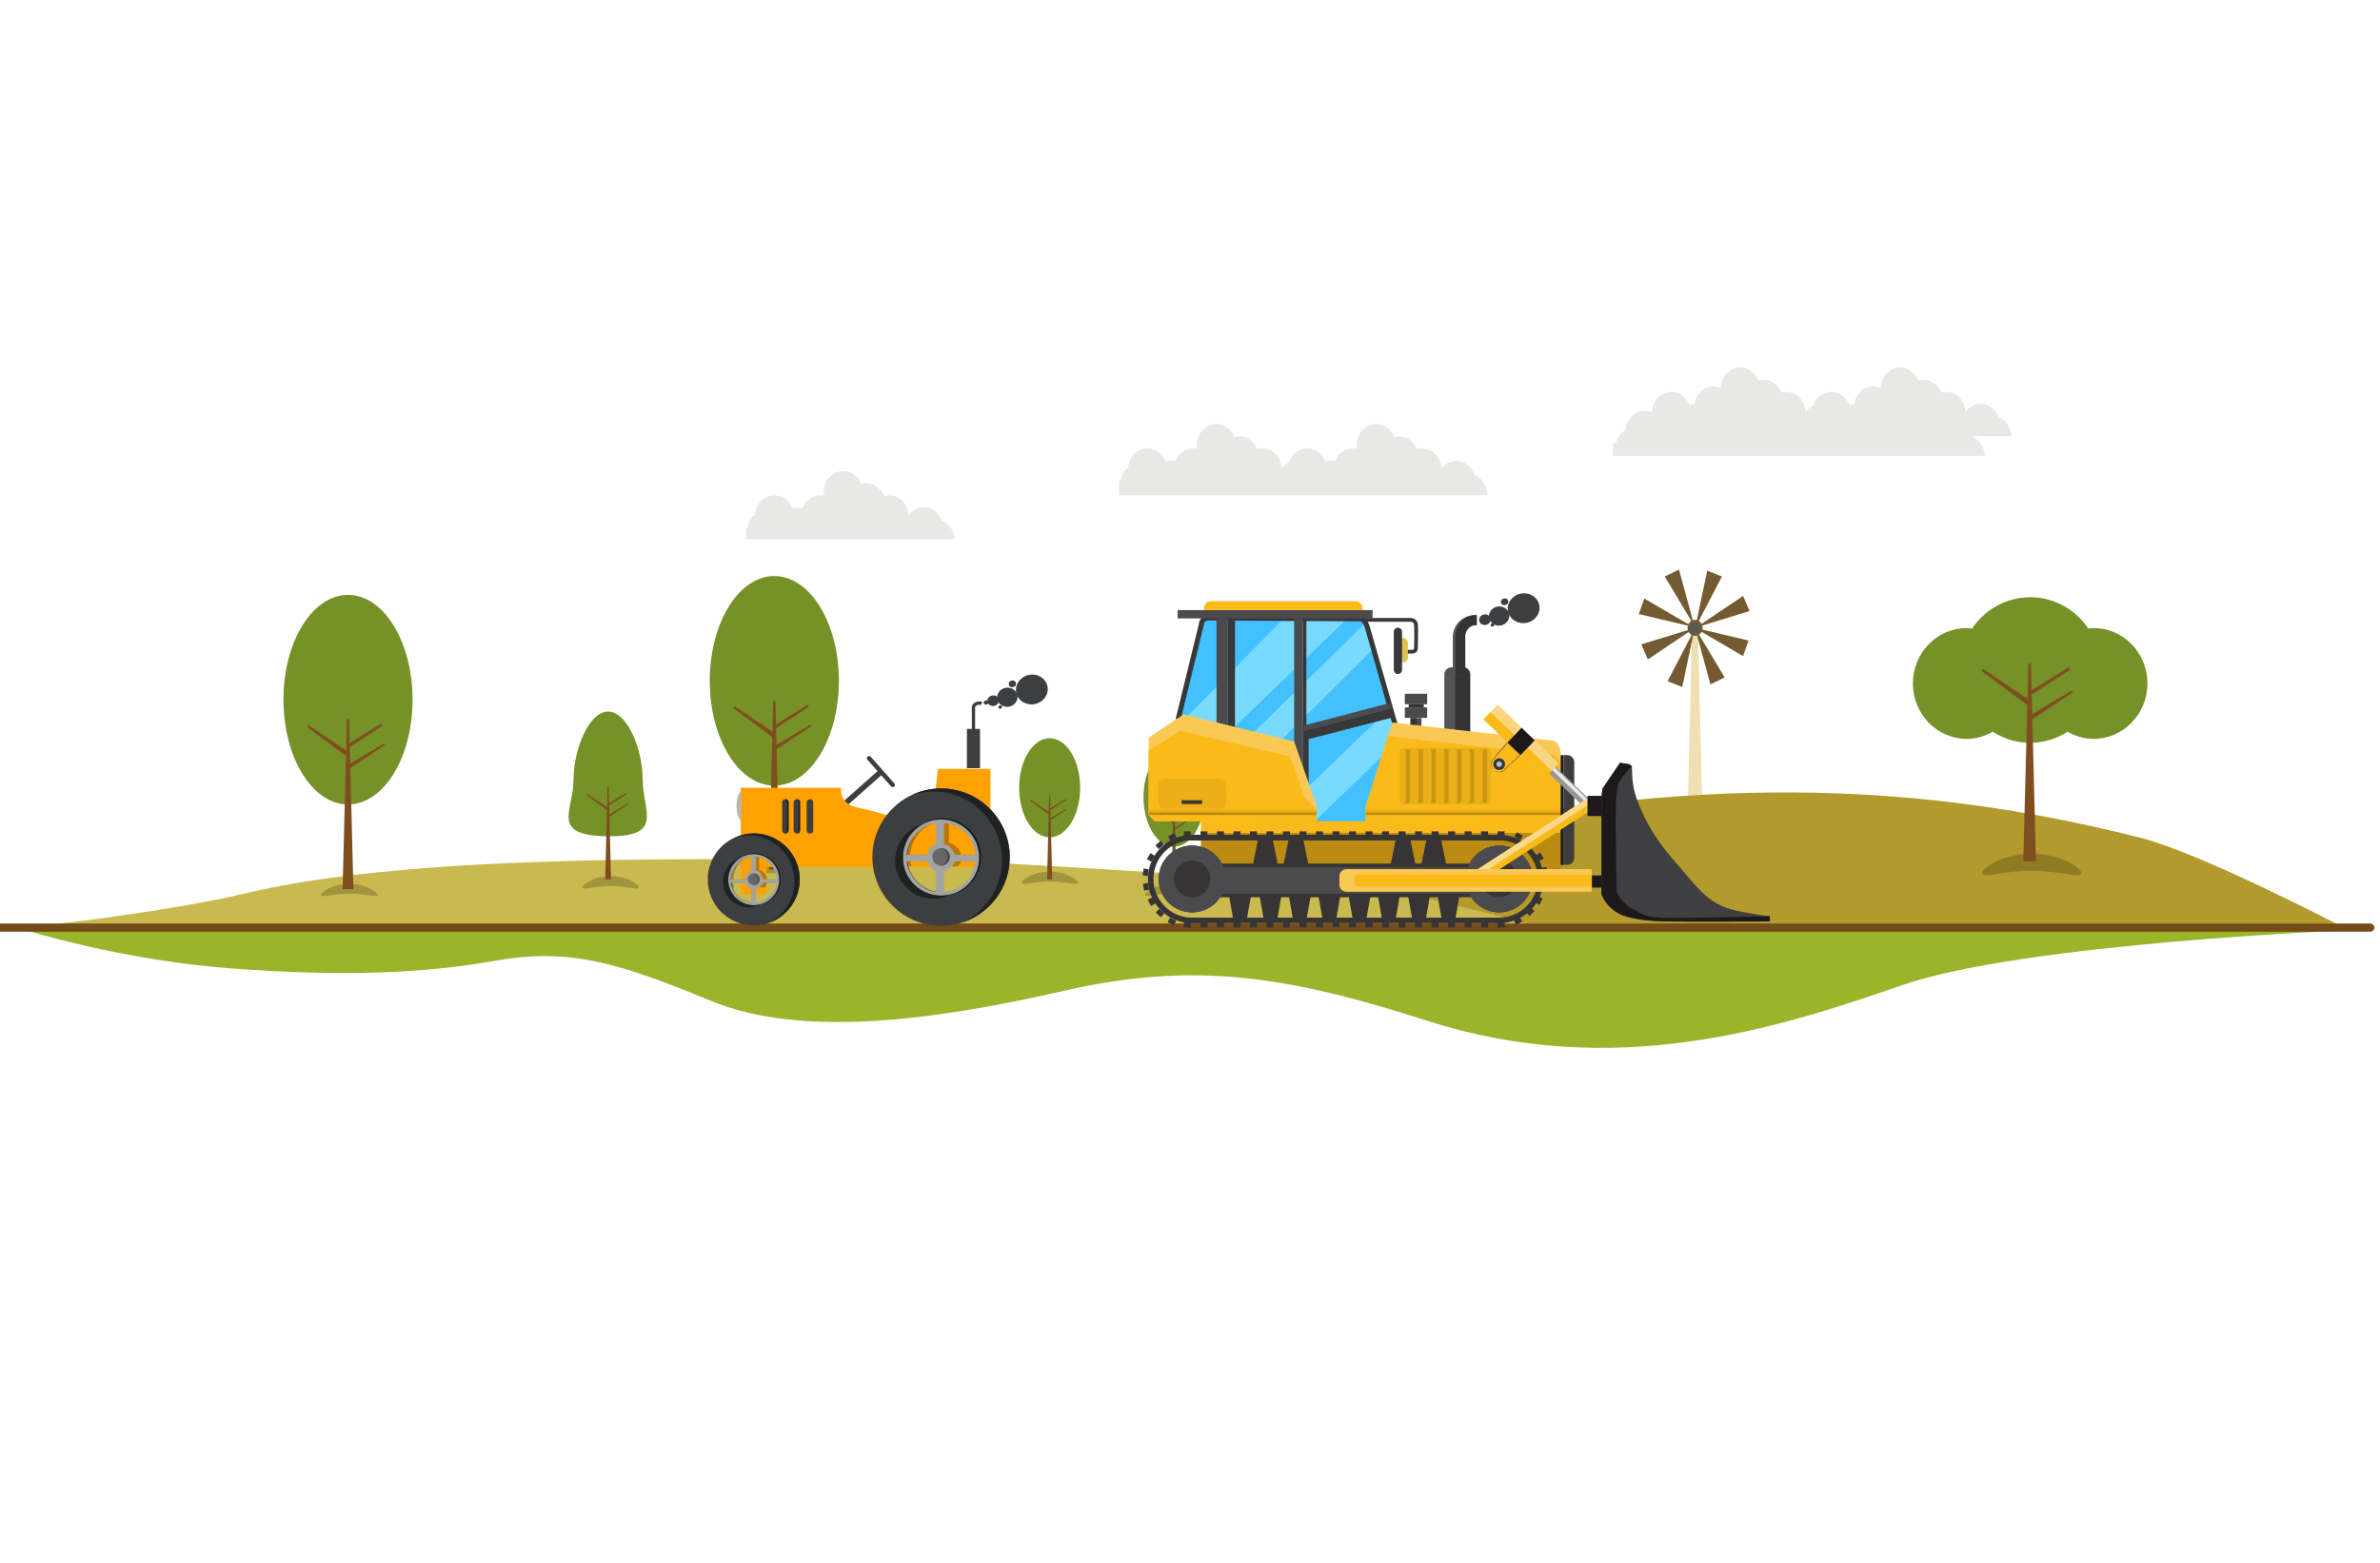 <?xml version="1.0" encoding="utf-8"?>
<!-- Generator: Adobe Illustrator 16.0.0, SVG Export Plug-In . SVG Version: 6.00 Build 0)  -->
<!DOCTYPE svg PUBLIC "-//W3C//DTD SVG 1.1//EN" "http://www.w3.org/Graphics/SVG/1.1/DTD/svg11.dtd">
<svg version="1.1" id="Layer_1" xmlns="http://www.w3.org/2000/svg" xmlns:xlink="http://www.w3.org/1999/xlink" x="0px" y="0px"
	 width="1455.124px" height="955.815px" viewBox="0 0 1455.124 955.815" enable-background="new 0 0 1455.124 955.815"
	 xml:space="preserve">
<rect fill="#FFFFFF" width="1455.124" height="955.815"/>
<g>
	<g>
		<g>
			<polygon fill="#F0DFB3" points="1038.071,383.699 1034.567,383.699 1031.766,498.699 1040.876,498.699 			"/>
			<path fill="#745A30" d="M1040.703,385.62c-0.886,2.536-3.55,3.83-5.939,2.885c-2.393-0.941-3.612-3.768-2.722-6.299
				c0.892-2.541,3.553-3.825,5.939-2.884C1040.377,380.267,1041.593,383.083,1040.703,385.62z"/>
			<polygon fill="#745A30" points="1036.417,383.961 1043.798,348.976 1052.772,352.515 			"/>
			<path fill="#595958" d="M1039.038,384.966c-0.548,1.558-2.186,2.353-3.656,1.771c-1.474-0.583-2.221-2.313-1.675-3.873
				c0.552-1.563,2.184-2.353,3.653-1.773C1038.834,381.671,1039.588,383.403,1039.038,384.966z"/>
			<path fill="#595958" d="M1039.212,383.806c0.057,1.663-1.168,3.061-2.736,3.122c-1.57,0.057-2.886-1.235-2.943-2.903
				c-0.059-1.664,1.171-3.058,2.733-3.12C1037.837,380.843,1039.158,382.142,1039.212,383.806z"/>
			<polygon fill="#745A30" points="1035.945,382.786 1017.83,352.51 1026.533,348.29 			"/>
			<path fill="#595958" d="M1038.957,382.664c0.652,1.516,0.032,3.301-1.4,3.99c-1.43,0.692-3.114,0.03-3.77-1.482
				c-0.652-1.516-0.026-3.304,1.406-3.994C1036.618,380.483,1038.305,381.149,1038.957,382.664z"/>
			<path fill="#595958" d="M1038.31,381.711c1.15,1.136,1.215,3.035,0.144,4.257c-1.067,1.22-2.869,1.291-4.02,0.155
				c-1.146-1.131-1.21-3.04-0.143-4.258C1035.362,380.646,1037.161,380.576,1038.31,381.711z"/>
			<polygon fill="#745A30" points="1034.975,383.305 1001.968,375.475 1005.309,365.968 			"/>
			<path fill="#595958" d="M1037.367,381.094c1.468,0.584,2.222,2.312,1.671,3.876c-0.552,1.56-2.186,2.355-3.656,1.775
				c-1.474-0.581-2.221-2.321-1.67-3.876C1034.258,381.307,1035.89,380.512,1037.367,381.094z"/>
			<path fill="#595958" d="M1036.273,380.907c1.571-0.059,2.891,1.237,2.939,2.901c0.057,1.664-1.168,3.063-2.732,3.121
				c-1.57,0.063-2.89-1.237-2.944-2.899C1033.479,382.363,1034.699,380.969,1036.273,380.907z"/>
			<polygon fill="#745A30" points="1036.041,384.02 1007.484,403.22 1003.5,393.994 			"/>
			<path fill="#595958" d="M1035.198,381.178c1.425-0.688,3.112-0.031,3.759,1.486c0.652,1.516,0.032,3.306-1.396,3.994
				c-1.435,0.694-3.119,0.026-3.764-1.484C1033.14,383.659,1033.766,381.872,1035.198,381.178z"/>
			<path fill="#595958" d="M1034.296,381.863c1.075-1.215,2.869-1.293,4.014-0.152c1.15,1.136,1.22,3.045,0.148,4.259
				c-1.072,1.22-2.874,1.289-4.017,0.15C1033.292,384.989,1033.224,383.085,1034.296,381.863z"/>
			<polygon fill="#745A30" points="1035.908,385.093 1028.52,420.075 1019.56,416.536 			"/>
			<path fill="#595958" d="M1033.718,382.861c0.551-1.555,2.179-2.355,3.648-1.768c1.468,0.584,2.228,2.318,1.675,3.876
				c-0.552,1.56-2.189,2.355-3.653,1.768C1033.914,386.158,1033.167,384.429,1033.718,382.861z"/>
			<path fill="#595958" d="M1033.536,384.02c-0.051-1.659,1.163-3.06,2.737-3.112c1.571-0.059,2.891,1.234,2.949,2.896
				c0.053,1.67-1.178,3.069-2.735,3.117C1034.91,386.984,1033.59,385.692,1033.536,384.02z"/>
			<polygon fill="#745A30" points="1036.336,383.966 1054.452,414.236 1045.756,418.459 			"/>
			<path fill="#595958" d="M1033.792,385.163c-0.646-1.509-0.031-3.3,1.406-3.985c1.425-0.688,3.117-0.034,3.765,1.481
				c0.658,1.517,0.026,3.311-1.401,3.99C1036.129,387.345,1034.442,386.685,1033.792,385.163z"/>
			<path fill="#595958" d="M1034.438,386.118c-1.146-1.136-1.22-3.038-0.142-4.255c1.075-1.215,2.873-1.296,4.014-0.16
				c1.156,1.139,1.22,3.053,0.148,4.262C1037.386,387.18,1035.594,387.257,1034.438,386.118z"/>
			<polygon fill="#745A30" points="1036.045,383.849 1069.042,391.676 1065.705,401.176 			"/>
			<path fill="#595958" d="M1035.376,386.737c-1.463-0.584-2.222-2.313-1.658-3.876c0.551-1.555,2.179-2.361,3.642-1.775
				c1.48,0.583,2.234,2.326,1.678,3.877C1038.49,386.523,1036.858,387.322,1035.376,386.737z"/>
			<path fill="#595958" d="M1036.469,386.923c-1.56,0.059-2.879-1.233-2.934-2.903c-0.051-1.659,1.168-3.066,2.727-3.12
				c1.582-0.062,2.901,1.242,2.955,2.903C1039.269,385.467,1038.05,386.866,1036.469,386.923z"/>
			<polygon fill="#745A30" points="1037.161,383.598 1065.716,364.4 1069.698,373.619 			"/>
			<path fill="#595958" d="M1037.553,386.654c-1.427,0.69-3.115,0.03-3.762-1.491c-0.646-1.509-0.031-3.305,1.396-3.989
				c1.435-0.697,3.127-0.03,3.769,1.481C1039.604,384.176,1038.989,385.965,1037.553,386.654z"/>
			<path fill="#595958" d="M1038.448,385.968c-1.066,1.215-2.863,1.291-4.01,0.15c-1.146-1.136-1.22-3.041-0.152-4.25
				c1.076-1.229,2.884-1.301,4.02-0.165C1039.456,382.847,1039.525,384.746,1038.448,385.968z"/>
		</g>
		<path fill="#B39A2D" d="M58.333,569.29c0,0,73.081-15.354,141.866-26.866c68.783-11.512,145.709,0.007,209.063,1.923
			c63.354,1.917,171.958,7.674,223.546,5.757s165.012-26.105,209.063-35.5c152.953-32.62,295.946-46.05,467.449-2.157
			c36.528,9.348,122.181,53.966,122.181,53.966L58.333,569.29z"/>
		<path fill="#C9B94E" d="M22.358,566.412c0,0,78.77-8.5,127.61-20.148c108.604-25.903,301.376-20.433,386.903-20.433
			c85.525,0,207.705,11.827,256.578,11.827c48.872,0,156.118,31.632,156.118,31.632L22.358,566.412z"/>
		<path fill="#9AB52A" d="M15.57,568.699H1438.29c0,0-200.919,7.877-275.586,33.781c-74.664,25.902-175.124,58.624-290.059,21.691
			c-84.373-27.112-142.101-36.651-221.738-18.421c-79.639,18.229-160.871,29.167-216.53,6.141
			c-55.66-23.025-86.205-32.426-131.005-24.511c-44.8,7.914-93.67,9.845-161.548,4.809C73.945,587.151,15.57,568.699,15.57,568.699z
			"/>
		<path opacity="0.2" d="M390.504,542.813c-0.801,1.484-8.213-1.157-17.187-1.058c-8.978-0.1-16.396,2.536-17.192,1.058
			c-0.907-1.361,6.46-7.1,17.192-7.072C384.05,535.713,391.412,541.451,390.504,542.813z"/>
		<path opacity="0.2" d="M230.769,547.465c-0.802,1.484-8.214-1.159-17.188-1.059c-8.978-0.101-16.396,2.536-17.192,1.059
			c-0.907-1.361,6.459-7.101,17.192-7.071C224.314,540.364,231.675,546.104,230.769,547.465z"/>
		<path opacity="0.2" d="M659.071,540.022c-0.8,1.482-8.214-1.159-17.186-1.059c-8.977-0.101-16.397,2.536-17.191,1.059
			c-0.908-1.361,6.458-7.101,17.191-7.073C652.618,532.922,659.98,538.661,659.071,540.022z"/>
		<path opacity="0.2" d="M734.551,547.465c-0.8,1.484-8.215-1.159-17.187-1.059c-8.977-0.101-16.396,2.536-17.191,1.059
			c-0.907-1.361,6.458-7.101,17.191-7.071C728.098,540.364,735.459,546.104,734.551,547.465z"/>
		<path opacity="0.2" d="M488.249,535.044c-0.801,1.597-8.215-1.248-17.188-1.136c-8.977-0.112-16.396,2.727-17.192,1.136
			c-0.905-1.462,6.46-7.641,17.192-7.605C481.796,527.403,489.155,533.582,488.249,535.044z"/>
		<path opacity="0.2" d="M1272.379,534.301c-1.404,2.581-14.443-2.012-30.225-1.821c-15.789-0.19-28.834,4.39-30.232,1.821
			c-1.597-2.354,11.357-12.321,30.232-12.271C1261.032,521.979,1273.975,531.946,1272.379,534.301z"/>
		<g>
			<path fill="#769128" d="M252.242,427.818c0,35.383-17.671,64.076-39.477,64.076c-21.794,0-39.464-28.693-39.464-64.076
				c0-35.391,17.67-64.08,39.464-64.08C234.571,363.738,252.242,392.428,252.242,427.818z"/>
			<g>
				<polygon fill="#7F4E1F" points="216.081,543.699 209.458,543.699 212.107,439.699 213.434,439.699 				"/>
				<polygon fill="#7F4E1F" points="212.565,457.585 212.151,455.501 233.139,442.422 233.919,443.695 				"/>
				<polygon fill="#7F4E1F" points="212.924,470.504 212.787,467.774 234.79,454.618 235.367,455.563 				"/>
				<polygon fill="#7F4E1F" points="213.233,463.517 213.592,460.22 188.309,443.229 187.619,444.44 				"/>
			</g>
		</g>
		<g>
			<path fill="#769128" d="M828.744,470.178c0,16.725-8.346,30.283-18.654,30.283c-10.298,0-18.649-13.559-18.649-30.283
				c0-16.727,8.352-30.282,18.649-30.282C820.398,439.896,828.744,453.451,828.744,470.178z"/>
			<g>
				<polygon fill="#7F4E1F" points="811.66,526.699 808.531,526.699 809.783,474.699 810.409,474.699 				"/>
				<polygon fill="#7F4E1F" points="809.994,484.249 809.798,483.26 819.721,477.076 820.09,477.683 				"/>
				<polygon fill="#7F4E1F" points="810.166,490.354 810.102,489.062 820.499,482.844 820.77,483.293 				"/>
				<polygon fill="#7F4E1F" points="810.311,487.048 810.482,485.491 798.529,477.458 798.207,478.031 				"/>
			</g>
		</g>
		<g>
			<path fill="#769128" d="M736.432,487.447c0,16.724-8.348,30.282-18.656,30.282c-10.298,0-18.649-13.559-18.649-30.282
				c0-16.728,8.352-30.283,18.649-30.283C728.084,457.164,736.432,470.72,736.432,487.447z"/>
			<g>
				<polygon fill="#7F4E1F" points="719.345,543.699 716.218,543.699 717.469,490.699 718.094,490.699 				"/>
				<polygon fill="#7F4E1F" points="717.679,501.517 717.485,500.528 727.406,494.345 727.778,494.951 				"/>
				<polygon fill="#7F4E1F" points="717.85,507.621 717.786,506.329 728.185,500.113 728.458,500.561 				"/>
				<polygon fill="#7F4E1F" points="718,504.316 718.167,502.76 706.215,494.728 705.893,495.301 				"/>
			</g>
		</g>
		<g>
			<path fill="#769128" d="M660.408,481.69c0,16.724-8.346,30.283-18.655,30.283c-10.298,0-18.65-13.56-18.65-30.283
				c0-16.727,8.353-30.282,18.65-30.282C652.062,451.408,660.408,464.964,660.408,481.69z"/>
			<g>
				<polygon fill="#7F4E1F" points="643.322,537.699 640.193,537.699 641.445,486.699 642.071,486.699 				"/>
				<polygon fill="#7F4E1F" points="641.658,495.762 641.462,494.771 651.383,488.589 651.754,489.195 				"/>
				<polygon fill="#7F4E1F" points="641.827,501.866 641.763,500.573 652.163,494.355 652.432,494.806 				"/>
				<polygon fill="#7F4E1F" points="641.975,498.561 642.145,497.004 630.193,488.97 629.868,489.543 				"/>
			</g>
		</g>
		<g>
			<path fill="#769128" d="M392.959,476.985c0,18.968,13.358,34.646-21.158,34.347c-35.943-0.315-21.153-15.379-21.153-34.347
				c0-18.969,9.471-41.874,21.153-41.874C383.489,435.111,392.959,458.017,392.959,476.985z"/>
			<g>
				<polygon fill="#7F4E1F" points="373.577,537.699 370.03,537.699 371.451,480.699 372.163,480.699 				"/>
				<polygon fill="#7F4E1F" points="371.695,492.938 371.471,491.826 382.725,484.811 383.138,485.496 				"/>
				<polygon fill="#7F4E1F" points="371.885,499.864 371.812,498.404 383.605,491.354 383.918,491.859 				"/>
				<polygon fill="#7F4E1F" points="372.049,496.122 372.247,494.355 358.693,485.249 358.322,485.896 				"/>
			</g>
		</g>
		<g>
			<path fill="#769128" d="M512.89,416.305c0,35.384-17.668,64.076-39.475,64.076c-21.795,0-39.465-28.692-39.465-64.076
				c0-35.39,17.67-64.079,39.465-64.079C495.222,352.226,512.89,380.915,512.89,416.305z"/>
			<g>
				<polygon fill="#7F4E1F" points="476.731,531.699 470.108,531.699 472.758,428.699 474.083,428.699 				"/>
				<polygon fill="#7F4E1F" points="473.214,446.073 472.801,443.988 493.79,430.91 494.57,432.184 				"/>
				<polygon fill="#7F4E1F" points="473.576,458.992 473.437,456.262 495.439,443.105 496.016,444.05 				"/>
				<polygon fill="#7F4E1F" points="473.882,452.003 474.244,448.707 448.958,431.717 448.27,432.927 				"/>
			</g>
		</g>
		<g>
			<path fill="#769128" d="M1279.995,384.032c-1.098,0-2.125,0.225-3.191,0.329c-7.817-11.581-20.82-19.181-35.567-19.181
				c-14.752,0-27.756,7.6-35.571,19.181c-1.067-0.104-2.097-0.329-3.194-0.329c-18.194,0-32.941,15.163-32.941,33.88
				c0,18.72,14.747,33.882,32.941,33.882c5.792,0,11.153-1.67,15.878-4.37c6.645,4.271,14.471,6.783,22.888,6.783
				c8.409,0,16.236-2.512,22.883-6.783c4.724,2.7,10.086,4.37,15.876,4.37c18.193,0,32.943-15.162,32.943-33.882
				C1312.938,399.195,1298.188,384.032,1279.995,384.032z"/>
			<g>
				<polygon fill="#7F4E1F" points="1244.784,526.699 1237.03,526.699 1240.139,405.699 1241.681,405.699 				"/>
				<polygon fill="#7F4E1F" points="1240.668,425.701 1240.18,423.262 1264.749,407.953 1265.667,409.447 				"/>
				<polygon fill="#7F4E1F" points="1241.087,440.823 1240.922,437.627 1266.68,422.227 1267.359,423.335 				"/>
				<polygon fill="#7F4E1F" points="1241.454,432.644 1241.876,428.784 1212.277,408.898 1211.47,410.315 				"/>
			</g>
		</g>
		<path fill="#E8E8E6" d="M575.775,318.295c-1.666-4.804-5.984-8.074-11.085-8.074c-3.765,0-7.078,1.986-9.248,4.887
			c-0.165-6.783-5.375-12.196-11.815-12.196c-1.065,0-2.078,0.217-3.054,0.492c-1.744-4.63-6.004-7.903-10.992-7.903
			c-1.062,0-2.075,0.203-3.055,0.479c-1.739-4.628-5.998-7.912-10.988-7.912c-6.544,0-11.847,5.627-11.847,12.563
			c0,0.895,0.095,1.758,0.26,2.601c-0.796-0.175-1.612-0.275-2.455-0.275c-4.99,0-9.243,3.286-10.989,7.915
			c-0.979-0.276-1.987-0.472-3.053-0.472s-2.074,0.195-3.056,0.472c-1.744-4.629-5.997-7.915-10.987-7.915
			c-6.273,0-11.354,5.191-11.768,11.723c-2.608,1.812-4.123,4.735-4.738,8.171l-0.717,0.11v6.741h127.37
			C583.558,324.699,580.307,320.063,575.775,318.295z"/>
		<path fill="#E8E8E6" d="M901.585,290.404c-1.665-4.803-5.979-8.519-11.08-8.519c-3.768,0-7.08,1.762-9.249,4.663
			c-0.165-6.783-5.379-12.31-11.815-12.31c-1.067,0-2.079,0.162-3.056,0.438c-1.743-4.628-6.003-7.931-10.993-7.931
			c-1.06,0-2.072,0.188-3.052,0.465c-1.741-4.628-5.999-7.92-10.988-7.92c-6.545,0-11.848,5.625-11.848,12.559
			c0,0.893,0.096,1.755,0.259,2.599c-0.794-0.174-1.611-0.276-2.454-0.276c-4.989,0-9.242,3.285-10.988,7.916
			c-0.981-0.275-1.988-0.473-3.056-0.473c-1.064,0-2.072,0.197-3.053,0.473c-1.745-4.631-6-7.916-10.989-7.916
			c-5.199,0-9.538,3.59-11.12,8.534c-1.796,0.837-3.382,2.091-4.592,3.708c-0.163-6.782-5.377-12.242-11.814-12.242
			c-1.067,0-2.078,0.196-3.055,0.473c-1.744-4.63-6.003-7.914-10.993-7.914c-1.059,0-2.073,0.196-3.056,0.472
			c-1.737-4.629-5.998-7.915-10.988-7.915c-6.541,0-11.845,5.627-11.845,12.562c0,0.894,0.096,1.756,0.26,2.6
			c-0.794-0.175-1.613-0.276-2.455-0.276c-4.99,0-9.244,3.285-10.987,7.916c-0.981-0.275-1.989-0.473-3.056-0.473
			c-1.064,0-2.073,0.197-3.055,0.473c-1.744-4.631-5.997-7.916-10.987-7.916c-6.273,0-11.353,5.191-11.768,11.725
			c-2.608,1.81-4.157,4.732-4.771,8.17l-0.754,0.109v8.523h97.045h30.395h97.744C909.372,297.699,906.122,292.172,901.585,290.404z"
			/>
		<path fill="#E8E8E6" d="M1206.094,266.699h23.66c0-5-3.25-9.797-7.784-11.564c-1.665-4.803-5.981-8.152-11.083-8.152
			c-3.766,0-7.08,1.943-9.248,4.845c-0.165-6.782-5.377-12.217-11.814-12.217c-1.066,0-2.078,0.209-3.056,0.484
			c-1.745-4.63-6.001-7.908-10.994-7.908c-1.06,0-2.073,0.199-3.053,0.475c-1.74-4.63-5.998-7.914-10.989-7.914
			c-6.537,0-11.84,5.622-11.846,12.552c-1.384-0.604-2.855-1.037-4.444-1.037c-5.986,0-10.882,4.726-11.682,10.832
			c-0.036,0-0.074-0.018-0.11-0.018c-1.067,0-2.077,0.197-3.055,0.473c-1.746-4.628-5.998-7.915-10.988-7.915
			c-5.203,0-9.542,3.591-11.121,8.533c-1.568,0.731-2.927,1.834-4.062,3.163c-0.208-0.023-0.397-0.091-0.606-0.102
			c-0.477-6.474-5.513-11.595-11.74-11.595c-1.065,0-2.078,0.197-3.054,0.473c-1.745-4.629-6.002-7.914-10.993-7.914
			c-1.061,0-2.074,0.196-3.054,0.472c-1.74-4.629-5.998-7.915-10.987-7.915c-6.539,0-11.842,5.622-11.847,12.55
			c-1.384-0.605-2.854-1.037-4.444-1.037c-5.987,0-10.882,4.726-11.684,10.832c-0.036,0-0.072-0.018-0.111-0.018
			c-1.065,0-2.074,0.197-3.054,0.473c-1.744-4.628-5.996-7.915-10.986-7.915c-6.273,0-11.355,5.191-11.771,11.725
			c-0.227,0.156-0.412,0.365-0.629,0.54c-1.226-0.455-2.52-0.752-3.892-0.752c-6.273,0-11.355,5.191-11.77,11.725
			c-2.606,1.809-5.202,4.732-5.816,8.171l-1.8,0.108v7.549h99.136h30.396h97.744
			C1213.463,273.699,1210.393,269.699,1206.094,266.699z"/>
		
			<line fill="none" stroke="#724C19" stroke-width="5" stroke-linecap="round" stroke-miterlimit="10" x1="-0.812" y1="567.199" x2="1449.188" y2="567.199"/>
	</g>
	<g>
		<g>
			
				<rect x="507.629" y="481.635" transform="matrix(0.748 -0.663 0.663 0.748 -188.225 470.618)" fill="#3D3E3F" width="36.812" height="3.408"/>
			<path fill="#3D3E3F" d="M546.819,479.036c0.499,0.563,0.447,1.425-0.116,1.925l0,0c-0.563,0.499-1.425,0.447-1.925-0.115
				l-14.471-16.325c-0.5-0.563-0.448-1.425,0.115-1.925l0,0c0.563-0.5,1.426-0.447,1.924,0.116L546.819,479.036z"/>
		</g>
		<path fill="#FFA101" d="M605.57,470.132h-32.04c0,0,0,0-1.364,11.248c-1.363,11.248-4.772,13.293-4.772,13.293l-25.223,3.75
			c0,0-7.498-2.387-18.406-4.772c-10.906-2.386-9.544-11.93-9.544-11.93h-61.354v26.587l0.662,11.243
			c-0.411,0.419-0.662,0.941-0.662,1.54v23.358c0,1.499,1.526,2.716,3.408,2.716h8.863c1.883,0,3.408-1.217,3.408-2.716v-14.326
			H605.57V470.132z"/>
		<g>
			<path fill="#3D3E3F" d="M482.188,507.699c0,1.104-0.896,2-2,2l0,0c-1.104,0-2-0.896-2-2v-17c0-1.104,0.896-2,2-2l0,0
				c1.104,0,2,0.896,2,2V507.699z"/>
			<path opacity="0.7" fill="#161616" d="M480.138,488.538c-0.117,0-0.386,0.016-0.497,0.034c0.967,0.163,1.547,0.998,1.547,2.011
				v17.042c0,1.013-0.582,1.85-1.549,2.012c0.111,0.019,0.306,0.035,0.423,0.035c1.129,0,2.126-0.917,2.126-2.047v-17.042
				C482.188,489.454,481.269,488.538,480.138,488.538z"/>
		</g>
		<g>
			<path fill="#3D3E3F" d="M489.188,507.699c0,1.104-0.896,2-2,2l0,0c-1.104,0-2-0.896-2-2v-17c0-1.104,0.896-2,2-2l0,0
				c1.104,0,2,0.896,2,2V507.699z"/>
			<path opacity="0.7" fill="#161616" d="M487.387,488.538c-0.117,0-0.509,0.016-0.621,0.034c0.966,0.163,1.422,0.998,1.422,2.011
				v17.042c0,1.013-0.332,1.85-1.299,2.012c0.111,0.019,0.18,0.035,0.297,0.035c1.129,0,2.002-0.917,2.002-2.047v-17.042
				C489.188,489.454,488.518,488.538,487.387,488.538z"/>
		</g>
		<g>
			<path fill="#3D3E3F" d="M497.188,507.699c0,1.104-0.896,2-2,2l0,0c-1.104,0-2-0.896-2-2v-17c0-1.104,0.896-2,2-2l0,0
				c1.104,0,2,0.896,2,2V507.699z"/>
			<path opacity="0.7" fill="#161616" d="M495.137,488.538c-0.117,0,0.115,0.016,0.003,0.034c0.968,0.163,2.048,0.998,2.048,2.011
				v17.042c0,1.013-1.084,1.85-2.051,2.012c0.111,0.019,0.057,0.035,0.174,0.035c1.13,0,1.877-0.917,1.877-2.047v-17.042
				C497.188,489.454,496.268,488.538,495.137,488.538z"/>
		</g>
		<g>
			<path opacity="0.3" fill="#161616" d="M557.256,529.699c-0.309-1-0.534-2-0.665-3h13.406c0.332,1,0.853,2,1.561,3h14.209
				c0.813-1,1.429-2,1.777-3h13.404c-0.127,1-0.343,2-0.631,3h2.435c0.443-1,0.683-3.563,0.683-5.548
				c0-13.624-11.044-24.562-24.664-24.562c-13.622,0-24.666,10.885-24.666,24.509c0,1.984,0.24,4.601,0.684,5.601H557.256z
				 M580.188,502.11c11,0.809,19.928,9.589,20.82,20.589h-13.296c-0.742-3-3.524-6.635-7.524-7.311V502.11z M576.188,502.205v13.422
				c-4,0.967-5.685,4.072-6.357,7.072h-13.299C557.397,511.699,565.188,503.451,576.188,502.205z"/>
			<g>
				<path fill="#3D3E3F" d="M575.362,482.106c-23.195,0-41.996,18.805-41.996,41.995c0,23.188,18.801,41.997,41.996,41.997
					c23.194,0,41.996-18.809,41.996-41.997C617.358,500.911,598.556,482.106,575.362,482.106z M575.363,547.661
					c-12.87,0-23.303-10.432-23.303-23.298c0-12.872,10.433-23.304,23.303-23.304c12.867,0,23.302,10.432,23.302,23.304
					C598.665,537.229,588.23,547.661,575.363,547.661z"/>
				<path fill="#161616" d="M576.044,500.376c-13.104,0-23.729,10.622-23.729,23.729c0,13.102,10.625,23.725,23.729,23.725
					c13.103,0,23.728-10.623,23.728-23.725C599.772,510.998,589.147,500.376,576.044,500.376z M576.044,545.573
					c-11.854,0-21.472-9.614-21.472-21.468c0-11.859,9.617-21.473,21.472-21.473s21.471,9.613,21.471,21.473
					C597.515,535.959,587.899,545.573,576.044,545.573z"/>
				<path fill="#A3A3A3" d="M575.363,501.06c-12.87,0-23.303,10.432-23.303,23.304c0,12.866,10.433,23.298,23.303,23.298
					c12.867,0,23.302-10.432,23.302-23.298C598.665,511.491,588.23,501.06,575.363,501.06z M572.188,545.291
					c-9-1.152-16.7-9.592-17.778-18.592h12.664c0.797,3,3.114,5.061,5.114,5.911V545.291z M572.188,516.11
					c-3,0.912-4.637,3.589-5.272,6.589h-12.563c0.818-10,8.836-18.092,17.836-19.27V516.11z M577.188,545.381v-12.546
					c3-0.599,5.578-3.136,6.463-6.136h12.663C595.201,537.699,587.188,544.632,577.188,545.381z M583.809,522.699
					c-0.7-3-3.621-6.177-6.621-6.814V503.34c10,0.764,18.34,8.359,19.183,19.359H583.809z"/>
				<g>
					<path fill="#202121" d="M564.513,503.74c-9.923,2.674-17.226,11.729-17.226,22.498c0,12.866,10.435,23.299,23.303,23.299
						c3.918,0,7.608-0.973,10.849-2.682c-1.938,0.522-3.974,0.806-6.076,0.806c-12.87,0-23.303-10.432-23.303-23.298
						C552.06,515.41,557.11,507.643,564.513,503.74z"/>
					<path fill="#202121" d="M575.362,482.106c-6.324,0-12.316,1.407-17.694,3.91c4.071-1.316,8.412-2.035,12.922-2.035
						c23.194,0,41.996,18.804,41.996,41.996c0,16.866-9.954,31.408-24.304,38.086c16.87-5.451,29.076-21.281,29.076-39.962
						C617.358,500.911,598.556,482.106,575.362,482.106z"/>
				</g>
				<circle fill="#666666" cx="575.361" cy="523.986" r="5.34"/>
				<path fill="#494948" d="M575.362,518.646c-0.231,0-0.459,0.02-0.682,0.048c2.627,0.337,4.658,2.574,4.658,5.292
					c0,2.719-2.031,4.957-4.658,5.293c0.223,0.028,0.45,0.048,0.682,0.048c2.949,0,5.34-2.392,5.34-5.341
					S578.311,518.646,575.362,518.646z"/>
			</g>
		</g>
		<g>
			<path opacity="0.3" fill="#161616" d="M448.704,542.699c-0.205-1-0.357-2-0.444-3h8.981c0.222,1,0.571,2,1.046,3h9.519
				c0.543-1,0.956-2,1.19-3h8.979c-0.086,1-0.229,2-0.423,3h1.632c0.297-2,0.458-2.995,0.458-4.322
				c0-9.128-7.4-16.759-16.524-16.759c-9.126,0-16.525,7.747-16.525,16.874c0,1.328,0.161,2.207,0.458,4.207H448.704z
				 M464.188,523.004c7,0.542,13.229,6.695,13.827,14.695h-8.907c-0.497-3-2.92-5.347-4.92-5.799V523.004z M461.188,523.067v8.992
				c-2,0.647-3.609,2.64-4.06,5.64h-8.909C448.799,529.699,454.188,523.901,461.188,523.067z"/>
			<g>
				<path fill="#3D3E3F" d="M460.833,509.603c-15.539,0-28.134,12.598-28.134,28.135c0,15.534,12.595,28.134,28.134,28.134
					c15.538,0,28.135-12.6,28.135-28.134C488.968,522.2,476.372,509.603,460.833,509.603z M460.834,553.521
					c-8.622,0-15.611-6.989-15.611-15.608c0-8.623,6.989-15.612,15.611-15.612c8.62,0,15.61,6.989,15.61,15.612
					C476.445,546.531,469.455,553.521,460.834,553.521z"/>
				<path fill="#161616" d="M461.292,521.842c-8.78,0-15.898,7.116-15.898,15.896c0,8.777,7.118,15.896,15.898,15.896
					c8.776,0,15.895-7.118,15.895-15.896C477.187,528.958,470.069,521.842,461.292,521.842z M461.292,552.121
					c-7.943,0-14.386-6.441-14.386-14.383c0-7.943,6.442-14.386,14.386-14.386c7.94,0,14.383,6.442,14.383,14.386
					C475.675,545.68,469.233,552.121,461.292,552.121z"/>
				<path fill="#A3A3A3" d="M460.834,522.3c-8.622,0-15.611,6.989-15.611,15.612c0,8.619,6.989,15.608,15.611,15.608
					c8.62,0,15.61-6.989,15.61-15.608C476.445,529.289,469.455,522.3,460.834,522.3z M459.188,551.932
					c-6-0.772-11.669-6.232-12.391-12.232h8.484c0.533,2,2.906,3.168,3.906,3.736V551.932z M459.188,532.383
					c-1,0.611-3.587,2.316-4.012,5.316h-8.416c0.547-8,6.428-13.023,12.428-13.811V532.383z M462.188,551.991v-8.404
					c2-0.4,3.607-1.888,4.199-3.888h8.483C474.125,545.699,468.188,551.49,462.188,551.991z M466.493,537.699
					c-0.469-3-2.305-5.041-4.305-5.466v-8.406c6,0.512,12.155,5.872,12.72,13.872H466.493z"/>
				<g>
					<path fill="#202121" d="M453.566,524.096c-6.646,1.791-11.54,7.857-11.54,15.071c0,8.62,6.99,15.608,15.612,15.608
						c2.624,0,5.096-0.65,7.267-1.795c-1.298,0.35-2.661,0.54-4.07,0.54c-8.622,0-15.611-6.989-15.611-15.608
						C445.223,531.915,448.606,526.711,453.566,524.096z"/>
					<path fill="#202121" d="M460.833,509.603c-4.236,0-8.251,0.943-11.854,2.619c2.728-0.882,5.636-1.363,8.658-1.363
						c15.538,0,28.134,12.599,28.134,28.134c0,11.301-6.668,21.041-16.282,25.517c11.303-3.653,19.479-14.258,19.479-26.771
						C488.968,522.2,476.372,509.603,460.833,509.603z"/>
				</g>
				<circle fill="#666666" cx="460.833" cy="537.66" r="3.578"/>
				<path fill="#494948" d="M460.833,534.082c-0.155,0-0.307,0.014-0.456,0.031c1.76,0.226,3.121,1.725,3.121,3.547
					c0,1.819-1.361,3.32-3.121,3.544c0.149,0.021,0.301,0.033,0.456,0.033c1.977,0,3.578-1.602,3.578-3.577
					C464.412,535.684,462.81,534.082,460.833,534.082z"/>
			</g>
		</g>
		<path fill="#B7B6B3" d="M453.188,483.48c-2,1.811-2.896,5.283-2.896,9.275c0,3.991,0.896,7.465,2.896,9.275V483.48z"/>
		<rect x="591.188" y="445.699" fill="#3D3E3F" width="8" height="24"/>
		<path fill="none" stroke="#3D3E3F" stroke-width="2" stroke-miterlimit="10" d="M595.188,446.699v-14.744
			c0,0,0.607-1.638,2.805-1.96c1.385-0.202,2.22,0.044,2.22,0.044"/>
		
			<ellipse transform="matrix(0.981 -0.194 0.194 0.981 -71.923 125.359)" fill="#3D3E3F" cx="603.081" cy="429.323" rx="1.601" ry="1.258"/>
		
			<ellipse transform="matrix(0.981 -0.194 0.194 0.981 -72.248 126.82)" fill="#3D3E3F" cx="611.526" cy="432.368" rx="1.13" ry="1.026"/>
		
			<ellipse transform="matrix(0.981 -0.194 0.194 0.981 -69.385 128.136)" fill="#3D3E3F" cx="619.026" cy="418.051" rx="2.241" ry="2.036"/>
		
			<ellipse transform="matrix(0.981 -0.194 0.194 0.981 -71.637 126.168)" fill="#3D3E3F" cx="607.314" cy="428.245" rx="3.533" ry="3.238"/>
		
			<ellipse transform="matrix(0.981 -0.194 0.194 0.981 -71.072 127.874)" fill="#3D3E3F" cx="615.997" cy="426.059" rx="6.274" ry="5.86"/>
		
			<ellipse transform="matrix(0.981 -0.194 0.194 0.981 -69.874 130.737)" fill="#3D3E3F" cx="630.995" cy="421.287" rx="9.741" ry="9.095"/>
	</g>
	<g>
		<g>
			<g>
				<g>
					<rect x="858.908" y="424.213" fill="#4B4A4B" width="13.653" height="6.422"/>
					<rect x="861.258" y="430.635" fill="#353233" width="9.225" height="1.898"/>
					<rect x="862.388" y="439.094" fill="#4B4A4C" width="6.692" height="4.833"/>
					<rect x="862.388" y="439.094" fill="#353233" width="3.481" height="4.833"/>
					<rect x="858.908" y="432.533" fill="#4B4A4B" width="13.653" height="6.422"/>
				</g>
				<g>
					<path fill="#545454" d="M898.925,412.392v38.385c0,2.397-1.944,4.341-4.343,4.341h-7.188c-2.398,0-4.342-1.943-4.342-4.341
						v-38.385c0-2.398,1.943-4.341,4.342-4.341h7.188C896.981,408.051,898.925,409.993,898.925,412.392z"/>
					<path fill="#353233" d="M898.728,412.392v38.385c0,2.397-1.795,4.341-4.013,4.341h-1.003c-2.217,0-4.013-1.943-4.013-4.341
						v-38.385c0-2.398,1.796-4.341,4.013-4.341h1.003C896.933,408.051,898.728,409.993,898.728,412.392z"/>
					<path fill="#545454" d="M901.741,376.102c-7.158,0-13.019,5.572-13.468,12.614h-0.032v24.962h6.511v-12.535v-12.427h-0.054
						c0.434-3.629,3.292-6.438,7.043-6.438c0.228,0,0.454,0.01,0.679,0.032v-6.191C902.195,376.107,901.968,376.102,901.741,376.102
						z"/>
					<path fill="#353233" d="M902.334,376.102c-6.615,0-12.034,5.572-12.449,12.614h-0.03v24.962h6.02v-12.535v-12.427h-0.051
						c0.401-3.629,3.044-6.438,6.511-6.438c0.211,0,0.422,0.01,0.626,0.032v-6.191C902.756,376.107,902.545,376.102,902.334,376.102
						z"/>
				</g>
			</g>
			<g>
				<path fill="none" stroke="#383838" stroke-width="2.307" stroke-miterlimit="10" d="M833.426,379.023h28.85
					c0,0,3.164-0.181,3.436,2.895c0.271,3.074,0.041,10.512,0,14.017c-0.019,1.64-0.561,2.436-2.079,2.532
					c-1.01,0.063-3.979,0-3.979,0"/>
				<path fill="#DFC254" d="M860.806,402.005c0,1.692-1.371,3.063-3.063,3.063l0,0c-1.692,0-3.063-1.371-3.063-3.063v-8.862
					c0-1.692,1.371-3.063,3.063-3.063l0,0c1.692,0,3.063,1.37,3.063,3.063V402.005z"/>
				<path fill="#383838" d="M857.211,409.591c0,1.398-1.135,2.533-2.532,2.533l0,0c-1.398,0-2.533-1.135-2.533-2.533V386.35
					c0-1.4,1.135-2.532,2.533-2.532l0,0c1.397,0,2.532,1.132,2.532,2.532V409.591z"/>
			</g>
			<g>
				<g>
					<path fill="#43C0FF" d="M853.425,444.678l-0.368,3.039l-0.943,7.824l-5.557,45.933l-6.154,7.596l-48.834,2.893l-55.346-32.193
						l-14.353-37.07l-0.174-0.456l-1.209-3.125l14.043-57.381c0,0-0.136-3.862,4.677-3.862c2.322,0,23.988,0.126,45.807,0.254
						c14.753,0.093,29.577,0.179,38.536,0.234c5.274,0.033,8.514,0.054,8.514,0.054s2.441-0.07,4.069,5.627
						c0.353,1.231,1.362,4.764,2.724,9.55c0.277,0.972,0.57,1.991,0.873,3.061C844.852,414.603,853.425,444.678,853.425,444.678z"/>
					<path fill="#79DAFF" d="M823.55,378.362l-77.695,74.729l-23.984-10.393l-0.434-0.19l0.26-0.266l63.317-64.114
						C799.767,378.221,814.591,378.307,823.55,378.362z"/>
					<polygon fill="#79DAFF" points="758.607,455.531 834.03,381.736 840,396.386 774.615,461.228 					"/>
					<polygon fill="#79DAFF" points="792.52,488.087 848.952,433.827 854.649,453.091 804.187,501.924 792.52,489.172 					"/>
				</g>
				<path fill="none" stroke="#383838" stroke-width="3.076" stroke-miterlimit="10" d="M720.488,439.117l14.041-57.381
					c0,0-0.137-3.865,4.679-3.865s92.854,0.543,92.854,0.543s2.441-0.068,4.07,5.629c1.628,5.696,17.294,60.635,17.294,60.635
					l-6.872,56.794l-6.15,7.596l-48.834,2.895l-55.346-32.194L720.488,439.117z"/>
			</g>
			<g>
				<rect x="750.738" y="378.12" fill="#383838" width="4.341" height="69.633"/>
				<rect x="796.677" y="378.12" fill="#383838" width="2.034" height="66.354"/>
				<polygon fill="#383838" points="800.113,446.67 800.113,479.586 796.677,479.586 796.677,446.839 797.334,446.67 				"/>
				<polygon fill="#383838" points="850.944,438.83 800.113,451.935 797.622,452.574 796.677,448.906 796.677,446.839 
					797.334,446.67 849.5,433.225 				"/>
				<rect x="743.774" y="378.12" fill="#4B4A4C" width="6.964" height="68.55"/>
				<rect x="791.251" y="378.12" fill="#4B4A4C" width="5.426" height="92.063"/>
				
					<rect x="793.422" y="437.428" transform="matrix(0.968 -0.252 0.252 0.968 -83.976 220.847)" fill="#4B4A4C" width="57.521" height="3.182"/>
				<rect x="719.991" y="373.056" fill="#4B4A4C" width="119.191" height="5.064"/>
				<path fill="#F9BA1A" d="M833.034,373.056v-1.085c0-2.398-1.944-4.342-4.342-4.342h-88.264c-2.397,0-4.341,1.943-4.341,4.342
					v1.085H833.034z"/>
			</g>
			<polygon fill="#FAC854" points="733.805,502.194 706.133,502.194 702.266,498.329 702.266,451.056 723.631,436.812 
				791.209,453.36 804.865,492.338 804.865,502.194 			"/>
			<polygon fill="#F9BA1A" points="733.805,502.194 706.133,502.194 702.266,498.329 702.266,458.727 721.801,446.849 
				789.04,462.721 797.54,487.363 804.865,495.278 804.865,502.194 			"/>
			<path fill="#FAC854" d="M834.979,502.194v-9.044l16.279-51.365l95.498,10.854c0,0,7.415-1.268,7.415,9.041
				c0,10.311,0,40.515,0,40.515H834.979z"/>
			<path fill="#F9BA1A" d="M834.979,502.194v-9.044l13.629-43.008l98.148,11.176c0,0,7.415-1.265,7.415,9.044
				c0,10.31,0,31.832,0,31.832H834.979z"/>
			<path fill="#BC8C12" d="M734.236,509.249v20.748c0,2.827,2.882,5.116,6.437,5.116h207.063c3.554,0,6.436-2.289,6.436-5.116
				v-20.748H734.236z"/>
			<rect x="734.236" y="502.194" fill="#F9BA1A" width="219.936" height="7.055"/>
			<rect x="702.266" y="496.634" fill="#BC8C12" width="102.599" height="1.695"/>
			<rect x="702.266" y="494.938" fill="#EBAF18" width="102.599" height="1.696"/>
			<rect x="834.979" y="496.634" fill="#BC8C12" width="119.192" height="1.695"/>
			<rect x="834.979" y="494.938" fill="#EBAF18" width="119.192" height="1.696"/>
			<g>
				<path fill="#EBAF18" d="M911.588,489.716c0,1.198-0.972,2.17-2.17,2.17h-51.366c-1.199,0-2.171-0.972-2.171-2.17v-30.205
					c0-1.199,0.972-2.17,2.171-2.17h51.366c1.198,0,2.17,0.971,2.17,2.17V489.716z"/>
				<g>
					<path fill="#CA9713" d="M859.092,458.225v0.634l0.406,0.405v30.748l-0.679,0.544v0.497h2.759c0,0,0.587-0.227,0.587-1.221
						c0-0.996,0-30.749,0-30.749s0.002-0.769-0.451-0.858C861.262,458.134,859.092,458.225,859.092,458.225z"/>
					<path fill="#CA9713" d="M866.938,458.225v0.634l0.406,0.405v30.748l-0.679,0.544v0.497h2.759c0,0,0.587-0.227,0.587-1.221
						c0-0.996,0-30.749,0-30.749s0.002-0.769-0.451-0.858C869.108,458.134,866.938,458.225,866.938,458.225z"/>
					<path fill="#CA9713" d="M874.782,458.225v0.634l0.407,0.405v30.748l-0.679,0.544v0.497h2.759c0,0,0.587-0.227,0.587-1.221
						c0-0.996,0-30.749,0-30.749s0.002-0.769-0.451-0.858C876.953,458.134,874.782,458.225,874.782,458.225z"/>
					<path fill="#CA9713" d="M882.627,458.225v0.633l0.406,0.406v30.748l-0.679,0.543v0.498h2.759c0,0,0.587-0.227,0.587-1.221
						c0-0.996,0-30.75,0-30.75s0.001-0.767-0.451-0.857S882.627,458.225,882.627,458.225z"/>
					<path fill="#CA9713" d="M890.472,458.225v0.634l0.407,0.405v30.748l-0.679,0.544v0.497h2.759c0,0,0.587-0.227,0.587-1.221
						c0-0.996,0-30.749,0-30.749s0.001-0.769-0.451-0.858C892.643,458.134,890.472,458.225,890.472,458.225z"/>
					<path fill="#CA9713" d="M898.318,458.225v0.634l0.407,0.405v30.748l-0.679,0.544v0.497h2.759c0,0,0.587-0.227,0.587-1.221
						c0-0.996,0-30.749,0-30.749s0.001-0.769-0.451-0.858C900.487,458.134,898.318,458.225,898.318,458.225z"/>
					<path fill="#CA9713" d="M906.163,458.225v0.634l0.408,0.405v30.748l-0.68,0.544v0.497h2.759c0,0,0.587-0.227,0.587-1.221
						c0-0.996,0-30.749,0-30.749s0.001-0.769-0.451-0.858C908.333,458.134,906.163,458.225,906.163,458.225z"/>
				</g>
			</g>
			<g>
				<rect x="725.958" y="510.427" fill="#373435" width="192.414" height="3.468"/>
				<rect x="728.851" y="561.111" fill="#373435" width="187.742" height="3.392"/>
				<g>
					<rect x="723.878" y="508.345" fill="#373435" width="4.25" height="3.075"/>
					<rect x="733.971" y="508.345" fill="#373435" width="4.25" height="3.075"/>
					<rect x="744.065" y="508.345" fill="#373435" width="4.25" height="3.075"/>
					<rect x="754.158" y="508.345" fill="#373435" width="4.25" height="3.075"/>
					<rect x="764.25" y="508.345" fill="#373435" width="4.25" height="3.075"/>
					<rect x="774.343" y="508.344" fill="#373435" width="4.25" height="3.076"/>
					<rect x="784.437" y="508.345" fill="#373435" width="4.249" height="3.075"/>
					<rect x="794.53" y="508.346" fill="#373435" width="4.25" height="3.074"/>
					<rect x="804.623" y="508.345" fill="#373435" width="4.25" height="3.075"/>
					<rect x="814.715" y="508.345" fill="#373435" width="4.25" height="3.075"/>
					<rect x="824.809" y="508.345" fill="#373435" width="4.25" height="3.075"/>
					<rect x="834.902" y="508.345" fill="#373435" width="4.25" height="3.075"/>
					<rect x="844.995" y="508.345" fill="#373435" width="4.25" height="3.075"/>
					<rect x="855.088" y="508.345" fill="#373435" width="4.249" height="3.075"/>
					<rect x="865.18" y="508.345" fill="#373435" width="4.251" height="3.075"/>
					<rect x="875.274" y="508.345" fill="#373435" width="4.25" height="3.075"/>
					<rect x="885.367" y="508.345" fill="#373435" width="4.25" height="3.075"/>
					<rect x="895.459" y="508.345" fill="#373435" width="4.25" height="3.075"/>
					<rect x="905.553" y="508.345" fill="#373435" width="4.25" height="3.075"/>
					<rect x="915.646" y="508.345" fill="#373435" width="4.25" height="3.075"/>
				</g>
				<g>
					<rect x="723.878" y="564.049" fill="#373435" width="4.25" height="3.076"/>
					<rect x="733.971" y="564.048" fill="#373435" width="4.25" height="3.077"/>
					<rect x="744.065" y="564.049" fill="#373435" width="4.25" height="3.076"/>
					<rect x="754.158" y="564.049" fill="#373435" width="4.25" height="3.076"/>
					<rect x="764.25" y="564.049" fill="#373435" width="4.25" height="3.076"/>
					<rect x="774.343" y="564.049" fill="#373435" width="4.25" height="3.076"/>
					<rect x="784.437" y="564.049" fill="#373435" width="4.249" height="3.076"/>
					<rect x="794.53" y="564.049" fill="#373435" width="4.25" height="3.076"/>
					<rect x="804.623" y="564.049" fill="#373435" width="4.25" height="3.076"/>
					<rect x="814.715" y="564.049" fill="#373435" width="4.25" height="3.076"/>
					<rect x="824.809" y="564.049" fill="#373435" width="4.25" height="3.076"/>
					<rect x="834.902" y="564.049" fill="#373435" width="4.25" height="3.076"/>
					<rect x="844.995" y="564.049" fill="#373435" width="4.25" height="3.076"/>
					<rect x="855.088" y="564.049" fill="#373435" width="4.249" height="3.076"/>
					<rect x="865.18" y="564.049" fill="#373435" width="4.251" height="3.076"/>
					<rect x="875.274" y="564.049" fill="#373435" width="4.25" height="3.076"/>
					<rect x="885.367" y="564.049" fill="#373435" width="4.25" height="3.076"/>
					<rect x="895.459" y="564.049" fill="#373435" width="4.25" height="3.076"/>
					<rect x="905.553" y="564.049" fill="#373435" width="4.25" height="3.076"/>
					<rect x="915.646" y="564.049" fill="#373435" width="4.25" height="3.076"/>
				</g>
				<g>
					
						<rect x="714.61" y="510.425" transform="matrix(0.866 -0.5 0.5 0.866 -159.94 426.777)" fill="#373435" width="4.25" height="3.077"/>
					
						<rect x="707.058" y="515.535" transform="matrix(0.744 -0.668 0.668 0.744 -164.004 605.663)" fill="#373435" width="4.25" height="3.075"/>
					
						<rect x="701.451" y="523.132" transform="matrix(0.519 -0.855 0.855 0.519 -110.138 853.558)" fill="#373435" width="4.251" height="3.075"/>
					
						<rect x="698.218" y="531.515" transform="matrix(0.14 -0.99 0.99 0.14 74.691 1152.071)" fill="#373435" width="4.251" height="3.074"/>
					
						<rect x="698.49" y="541.01" transform="matrix(-0.15 -0.989 0.989 -0.15 269.177 1316.551)" fill="#373435" width="4.249" height="3.076"/>
					
						<rect x="701.801" y="549.624" transform="matrix(-0.482 -0.876 0.876 -0.482 560.554 1433.622)" fill="#373435" width="4.251" height="3.076"/>
					
						<rect x="707.228" y="556.678" transform="matrix(-0.735 -0.678 0.678 -0.735 852.102 1449.511)" fill="#373435" width="4.251" height="3.074"/>
					
						<rect x="714.96" y="561.82" transform="matrix(-0.904 -0.428 0.428 -0.904 1123.638 1379.627)" fill="#373435" width="4.251" height="3.074"/>
				</g>
				<g>
					
						<rect x="926.14" y="509.883" transform="matrix(-0.866 -0.5 0.5 -0.866 1476.642 1418.344)" fill="#373435" width="4.25" height="3.075"/>
					
						<rect x="933.689" y="514.992" transform="matrix(-0.744 -0.668 0.668 -0.744 1286.912 1526.126)" fill="#373435" width="4.252" height="3.075"/>
					
						<rect x="939.297" y="522.589" transform="matrix(-0.519 -0.855 0.855 -0.519 981.945 1600.854)" fill="#373435" width="4.251" height="3.075"/>
					
						<rect x="942.53" y="530.971" transform="matrix(-0.14 -0.99 0.99 -0.14 549.289 1542.274)" fill="#373435" width="4.252" height="3.075"/>
					
						<rect x="942.258" y="540.467" transform="matrix(0.149 -0.989 0.989 0.149 267.268 1394.732)" fill="#373435" width="4.252" height="3.075"/>
					
						<rect x="938.946" y="549.082" transform="matrix(0.482 -0.876 0.876 0.482 4.944 1109.602)" fill="#373435" width="4.251" height="3.073"/>
					
						<rect x="933.521" y="556.136" transform="matrix(0.735 -0.678 0.678 0.735 -130.236 782.011)" fill="#373435" width="4.251" height="3.074"/>
					
						<rect x="925.788" y="561.277" transform="matrix(0.904 -0.428 0.428 0.904 -151.623 451.523)" fill="#373435" width="4.251" height="3.077"/>
				</g>
				<rect x="745.764" y="528.042" fill="#373435" width="159.662" height="20.592"/>
				<rect x="746.945" y="530.23" fill="#4B4A4C" width="158.481" height="16.278"/>
				<g>
					<path fill="#373435" d="M749.248,537.464c0,11.265-9.132,20.392-20.396,20.392c-11.259,0-20.391-9.127-20.391-20.392
						s9.132-20.39,20.391-20.39C740.116,517.074,749.248,526.199,749.248,537.464z"/>
					<path fill="#373435" d="M705.205,537.464c0-12.426,9.587-22.614,21.77-23.569c0.618-0.049,1.242-0.076,1.877-0.076
						s1.259,0.027,1.878,0.076h11.383c-3.917-2.209-8.442-3.468-13.261-3.468c-0.976,0-1.942,0.053-2.893,0.157
						c-13.575,1.438-24.145,12.925-24.145,26.88c0,14.934,12.105,27.039,27.037,27.039c4.764,0,9.24-1.231,13.126-3.392h-13.126
						C715.791,561.111,705.205,550.524,705.205,537.464z"/>
					<path fill="#4B4A4C" d="M749.248,537.464c0,11.265-9.132,20.392-20.396,20.392c-11.259,0-20.391-9.127-20.391-20.392
						s9.132-20.39,20.391-20.39C740.116,517.074,749.248,526.199,749.248,537.464z"/>
					<path fill="#4B4A4C" d="M749.248,537.464c0,11.265-9.132,20.392-20.396,20.392c-11.259,0-20.391-9.127-20.391-20.392
						s9.132-20.39,20.391-20.39C740.116,517.074,749.248,526.199,749.248,537.464z"/>
					<circle fill="#373435" cx="728.854" cy="537.464" r="11.168"/>
				</g>
				<g>
					<path fill="#373435" d="M936.99,537.464c0,11.265-9.132,20.392-20.396,20.392c-11.259,0-20.392-9.127-20.392-20.392
						s9.133-20.39,20.392-20.39C927.858,517.074,936.99,526.199,936.99,537.464z"/>
					<path fill="#373435" d="M918.373,510.485c-0.591-0.037-1.183-0.059-1.779-0.059c-4.818,0-9.344,1.259-13.256,3.468h11.379
						c0.617-0.049,1.242-0.076,1.877-0.076c0.597,0,1.193,0.021,1.779,0.07c12.231,0.906,21.873,11.112,21.873,23.575
						c0,13.061-10.592,23.647-23.652,23.647h-13.12c3.886,2.16,8.355,3.392,13.12,3.392c14.938,0,27.044-12.105,27.044-27.039
						C943.637,523.129,932.481,511.396,918.373,510.485z"/>
					<path fill="#4B4A4C" d="M936.99,537.464c0,11.265-9.132,20.392-20.396,20.392c-11.259,0-20.392-9.127-20.392-20.392
						s9.133-20.39,20.392-20.39C927.858,517.074,936.99,526.199,936.99,537.464z"/>
					<path fill="#4B4A4C" d="M936.99,537.464c0,11.265-9.132,20.392-20.396,20.392c-11.259,0-20.392-9.127-20.392-20.392
						s9.133-20.39,20.392-20.39C927.858,517.074,936.99,526.199,936.99,537.464z"/>
					<circle fill="#373435" cx="916.595" cy="537.464" r="11.168"/>
				</g>
			</g>
			<g>
				<polygon fill="#373435" points="778.161,513.591 769.072,513.591 765.817,529.598 781.417,529.598 				"/>
				<polygon fill="#373435" points="754.187,563.105 762.118,563.105 764.958,547.099 751.347,547.099 				"/>
				<polygon fill="#373435" points="772.818,563.105 780.747,563.105 783.587,547.099 769.977,547.099 				"/>
				<polygon fill="#373435" points="790.723,563.105 798.653,563.105 801.494,547.099 787.882,547.099 				"/>
				<polygon fill="#373435" points="808.81,563.105 816.74,563.105 819.581,547.099 805.969,547.099 				"/>
				<polygon fill="#373435" points="827.258,563.105 835.187,563.105 838.028,547.099 824.418,547.099 				"/>
				<polygon fill="#373435" points="845.164,563.105 853.095,563.105 855.934,547.099 842.324,547.099 				"/>
				<polygon fill="#373435" points="863.613,563.105 871.543,563.105 874.383,547.099 860.773,547.099 				"/>
				<polygon fill="#373435" points="881.655,563.105 889.584,563.105 892.426,547.099 878.815,547.099 				"/>
				<polygon fill="#373435" points="796.88,513.591 787.792,513.591 784.538,529.598 800.137,529.598 				"/>
				<polygon fill="#373435" points="862.354,513.591 853.266,513.591 850.012,529.598 865.61,529.598 				"/>
				<polygon fill="#373435" points="881.166,513.591 872.078,513.591 868.822,529.598 884.42,529.598 				"/>
			</g>
			<g>
				<rect x="954.171" y="461.75" fill="#1D191A" width="1.809" height="67.162"/>
				<path fill="#3E3D3E" d="M958.151,461.705h-2.171v67.163h2.171c2.396,0,4.341-1.945,4.341-4.342v-58.481
					C962.492,463.648,960.547,461.705,958.151,461.705z"/>
			</g>
			<g>
				<g>
					<g>
						<path fill="#353131" d="M921.334,454.081l-8.41,10.023c-1.77,1.838-1.64,4.833,0.291,6.688c1.928,1.855,4.926,1.87,6.693,0.03
							l9.442-9.031L921.334,454.081z"/>
					</g>
					
						<rect x="944.703" y="478.175" transform="matrix(0.721 0.693 -0.693 0.721 601.343 -530.556)" fill="#989798" width="28.759" height="5.606"/>
					<g>
						<path fill="#F9BA1A" d="M921.597,454.332l-8.51,9.93c-1.77,1.839-1.713,4.764,0.128,6.53c1.838,1.771,4.763,1.713,6.531-0.127
							l9.407-9.064L921.597,454.332z"/>
					</g>
					
						<rect x="903.76" y="447.198" transform="matrix(0.721 0.693 -0.693 0.721 573.985 -517.84)" fill="#FBD682" width="51.819" height="12.481"/>
					
						<rect x="901.597" y="452.567" transform="matrix(0.721 0.693 -0.693 0.721 574.94 -515.712)" fill="#F9BA1A" width="51.819" height="6.24"/>
					
						<rect x="924.108" y="447.198" transform="matrix(0.721 0.693 -0.693 0.721 573.921 -517.816)" fill="#1D191A" width="11.122" height="12.481"/>
					
						<rect x="943.956" y="480.028" transform="matrix(0.721 0.693 -0.693 0.721 602.169 -530.333)" fill="#989798" width="30.514" height="4.159"/>
					
						<rect x="945.178" y="479.797" transform="matrix(0.721 0.693 -0.693 0.721 601.559 -531.51)" fill="#EAEBEC" width="30.511" height="2.08"/>
					<circle fill="#323643" cx="916.602" cy="467.271" r="3.593"/>
					<path fill="#BEBEBE" d="M917.824,468.445c0.648-0.674,0.628-1.746-0.046-2.395c-0.676-0.652-1.747-0.631-2.398,0.045
						c-0.648,0.674-0.627,1.748,0.048,2.396C916.102,469.142,917.174,469.121,917.824,468.445z"/>
				</g>
				<g>
					
						<rect x="893.277" y="510.395" transform="matrix(0.84 -0.543 0.543 0.84 -128.955 591.025)" fill="#F9BA1A" width="87.348" height="7.237"/>
					
						<rect x="892.296" y="510.685" transform="matrix(0.84 -0.543 0.543 0.84 -128.288 590.245)" fill="#FBD88A" width="87.347" height="3.619"/>
				</g>
				<g>
					<path fill="#FAC854" d="M973.26,531.441H823.229c-2.397,0-4.342,1.944-4.342,4.342v5.154c0,2.397,1.944,4.341,4.342,4.341
						H973.26V531.441z"/>
					<path fill="#F9BA1A" d="M973.292,534.698H830.377c-1.27,0-2.298,1.028-2.298,2.299v2.728c0,1.27,1.028,2.299,2.298,2.299
						h142.915V534.698z"/>
				</g>
				<rect x="973.292" y="535.331" fill="#1D191A" width="5.845" height="7.415"/>
				<rect x="970.595" y="486.641" fill="#1D191A" width="8.542" height="12.354"/>
				<g>
					<path fill="#3F3E40" d="M990.45,466.482l-10.581,15.645c0,0-0.814,4.25-0.724,6.422c0.09,2.17,0,58.147,0,58.147
						s3.074,9.271,13.203,13.022c6.839,2.536,16.55,3.528,27.4,3.708c10.854,0.182,62.312,0,62.312,0v-3.12
						c0,0-10.899-1.314-21.299-3.663c-16.821-3.797-23.196-14.378-38.117-31.47c-14.922-17.091-21.072-33.19-23.062-40.242
						c-1.988-7.056-1.808-16.279-1.808-16.279l-1.448-1.266l-5.425-0.904"/>
					<path fill="#1D191A" d="M1080.431,560.332c0,0-25.638,0.541-50.462,0.949c-24.824,0.405-23.875-1.765-30.928-5.021
						c-7.055-3.255-10.582-10.715-10.582-10.715s-0.678-35.812-0.678-42.189c0-6.375,0-19.531,1.898-24.415
						c1.221-3.135,5.232-7.609,7.951-10.413l-1.305-1.141l-5.425-0.904h-0.452l-10.581,15.645c0,0-0.814,4.25-0.724,6.422
						c0.09,2.17,0,58.147,0,58.147s3.074,9.271,13.203,13.022c6.839,2.536,16.55,3.528,27.4,3.708c10.854,0.182,62.312,0,62.312,0
						v-3.12c0,0-0.563-0.066-1.549-0.199L1080.431,560.332z"/>
				</g>
			</g>
			<path fill="#EBAF18" d="M749.743,480.511c0-2.398-1.942-4.341-4.34-4.341h-33.1c-2.397,0-4.341,1.942-4.341,4.341v9.766
				c0,2.397,1.943,4.342,4.341,4.342h33.1c2.397,0,4.34-1.944,4.34-4.342V480.511z"/>
			<rect x="722.39" y="489.308" fill="#373435" width="12.569" height="2.308"/>
		</g>
		<g>
			
				<ellipse transform="matrix(0.981 -0.195 0.195 0.981 -56.987 184.677)" fill="#3D3E3F" cx="912.162" cy="382.603" rx="1.13" ry="1.026"/>
			
				<ellipse transform="matrix(0.981 -0.195 0.195 0.981 -54.088 186.014)" fill="#3D3E3F" cx="919.661" cy="368.286" rx="2.241" ry="2.036"/>
			
				<ellipse transform="matrix(0.981 -0.194 0.194 0.981 -56.263 183.767)" fill="#3D3E3F" cx="907.949" cy="378.48" rx="3.533" ry="3.238"/>
			
				<ellipse transform="matrix(0.981 -0.194 0.194 0.981 -55.66 185.352)" fill="#3D3E3F" cx="916.632" cy="376.294" rx="6.275" ry="5.859"/>
			
				<ellipse transform="matrix(0.981 -0.194 0.194 0.981 -54.449 188.187)" fill="#3D3E3F" cx="931.63" cy="371.521" rx="9.741" ry="9.097"/>
		</g>
	</g>
</g>
</svg>
